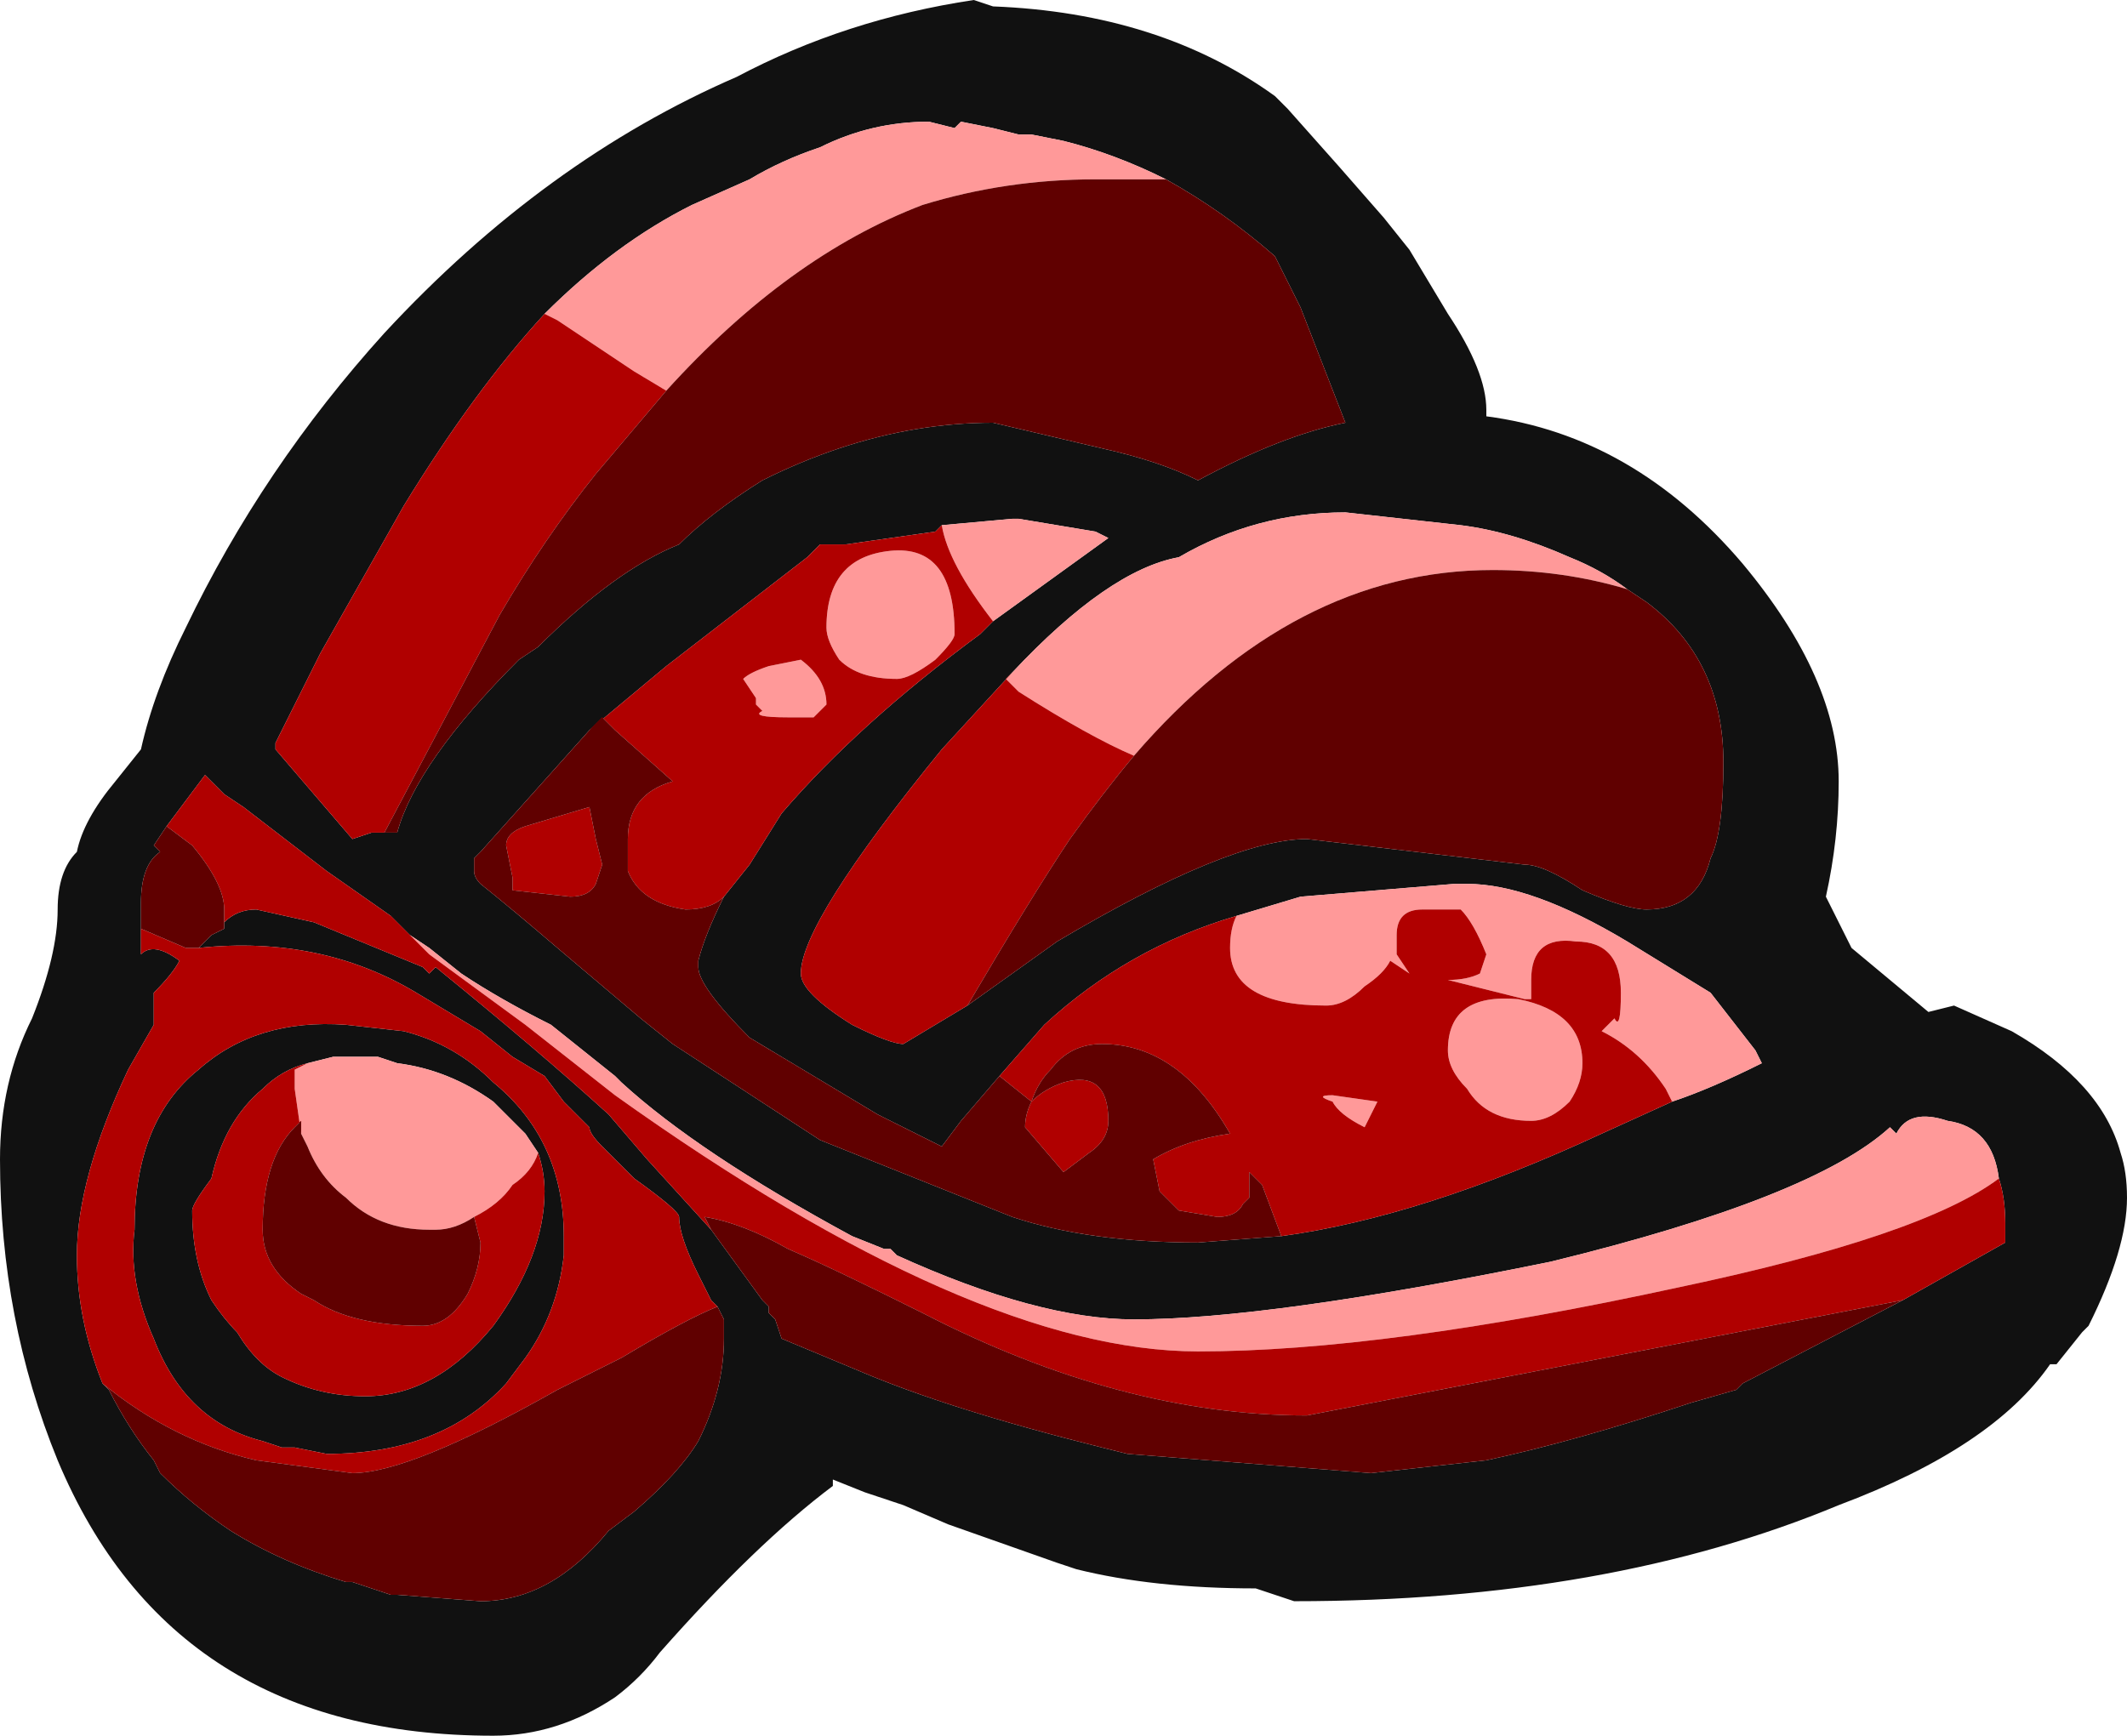 <?xml version="1.0" encoding="UTF-8" standalone="no"?>
<svg xmlns:ffdec="https://www.free-decompiler.com/flash" xmlns:xlink="http://www.w3.org/1999/xlink" ffdec:objectType="shape" height="13.55px" width="16.6px" xmlns="http://www.w3.org/2000/svg">
  <g transform="matrix(1.0, 0.0, 0.0, 1.0, 7.0, 7.05)">
    <path d="M2.95 -6.3 L3.05 -6.2 3.45 -5.75 3.8 -5.35 4.0 -5.1 4.3 -4.6 Q4.6 -4.15 4.6 -3.85 L4.6 -3.8 Q5.75 -3.65 6.6 -2.65 7.35 -1.75 7.35 -0.95 7.35 -0.5 7.25 -0.05 L7.45 0.35 8.05 0.85 8.25 0.8 8.7 1.0 Q9.4 1.4 9.55 1.95 9.6 2.1 9.6 2.3 9.6 2.7 9.3 3.3 L9.25 3.35 9.05 3.6 9.0 3.6 Q8.55 4.25 7.35 4.7 5.55 5.45 3.1 5.45 L2.8 5.35 Q2.0 5.35 1.4 5.2 L1.25 5.15 0.4 4.85 0.05 4.7 -0.25 4.6 -0.5 4.5 -0.5 4.55 Q-1.1 5.0 -1.85 5.85 -2.0 6.05 -2.2 6.2 -2.65 6.5 -3.15 6.5 -5.65 6.5 -6.55 4.35 -7.0 3.25 -7.0 2.0 -7.0 1.4 -6.75 0.9 -6.55 0.4 -6.55 0.05 -6.55 -0.25 -6.4 -0.4 -6.35 -0.65 -6.1 -0.95 L-5.9 -1.2 Q-5.8 -1.65 -5.55 -2.15 -4.95 -3.4 -4.0 -4.45 -2.75 -5.8 -1.25 -6.45 -0.4 -6.9 0.6 -7.05 L0.75 -7.0 Q2.05 -6.95 2.95 -6.3 M-4.0 -0.55 L-3.9 -0.55 Q-3.75 -1.1 -2.95 -1.9 L-2.8 -2.0 Q-2.2 -2.6 -1.7 -2.8 -1.45 -3.05 -1.05 -3.3 -0.75 -3.45 -0.45 -3.55 0.15 -3.75 0.75 -3.75 L1.6 -3.55 Q2.05 -3.45 2.35 -3.3 3.0 -3.65 3.5 -3.75 L3.15 -4.65 2.95 -5.05 Q2.55 -5.4 2.1 -5.65 1.7 -5.85 1.3 -5.95 L1.05 -6.0 0.95 -6.0 0.75 -6.05 0.5 -6.1 0.45 -6.05 0.25 -6.1 Q-0.2 -6.1 -0.6 -5.9 -0.9 -5.8 -1.15 -5.65 L-1.6 -5.45 Q-2.2 -5.15 -2.75 -4.6 -3.3 -4.0 -3.85 -3.1 L-4.5 -1.95 -4.85 -1.25 -4.85 -1.2 -4.25 -0.5 -4.1 -0.55 -4.0 -0.55 M0.75 -2.2 L1.65 -2.85 1.55 -2.9 0.95 -3.0 0.9 -3.0 0.35 -2.95 0.3 -2.9 -0.4 -2.8 -0.6 -2.8 -0.7 -2.7 -1.8 -1.85 -2.4 -1.35 -3.25 -0.4 -3.3 -0.35 -3.3 -0.25 Q-3.3 -0.2 -3.25 -0.15 -3.0 0.05 -2.65 0.35 L-2.0 0.9 -1.75 1.1 -0.6 1.85 0.9 2.45 Q1.5 2.65 2.35 2.65 L3.0 2.6 Q4.1 2.45 5.5 1.8 L6.05 1.55 Q6.35 1.45 6.75 1.25 L6.7 1.15 6.35 0.7 5.7 0.3 Q4.95 -0.15 4.45 -0.15 L4.35 -0.15 3.15 -0.05 2.65 0.1 Q1.8 0.35 1.15 0.95 L0.8 1.35 0.5 1.7 0.35 1.9 -0.15 1.65 -1.15 1.05 Q-1.55 0.65 -1.55 0.5 L-1.55 0.45 Q-1.5 0.25 -1.35 -0.05 L-1.15 -0.3 -0.9 -0.7 Q-0.3 -1.4 0.65 -2.1 L0.75 -2.2 M0.9 -1.8 L0.35 -1.2 Q-0.75 0.15 -0.75 0.55 -0.75 0.7 -0.35 0.95 -0.05 1.1 0.05 1.1 L0.55 0.8 Q0.9 0.55 1.25 0.3 2.6 -0.5 3.2 -0.5 L4.9 -0.3 Q5.05 -0.3 5.35 -0.1 5.7 0.05 5.85 0.05 6.25 0.05 6.35 -0.35 6.45 -0.55 6.45 -1.1 6.45 -1.9 5.85 -2.35 L5.7 -2.45 Q5.5 -2.6 5.25 -2.7 4.8 -2.9 4.4 -2.95 L3.5 -3.05 Q2.8 -3.05 2.2 -2.7 1.65 -2.6 0.9 -1.8 M7.85 3.1 L8.65 2.65 8.65 2.5 Q8.65 2.3 8.6 2.15 8.55 1.75 8.2 1.7 7.9 1.6 7.8 1.8 L7.75 1.75 Q7.15 2.3 5.1 2.8 2.9 3.25 1.85 3.25 1.1 3.25 0.0 2.75 L-0.05 2.7 -0.1 2.7 -0.35 2.6 Q-1.55 1.95 -2.15 1.4 L-2.2 1.35 -2.7 0.95 Q-3.1 0.75 -3.4 0.55 L-3.65 0.35 -3.95 0.15 -3.95 0.1 -4.45 -0.25 -5.1 -0.75 -5.25 -0.85 -5.4 -1.0 -5.7 -0.6 -5.8 -0.45 -5.75 -0.4 Q-5.9 -0.3 -5.9 0.0 L-5.9 0.2 -5.9 0.4 Q-5.8 0.3 -5.6 0.45 -5.65 0.55 -5.8 0.7 L-5.8 0.95 -6.0 1.3 Q-6.4 2.15 -6.4 2.75 -6.4 3.25 -6.2 3.75 L-6.15 3.8 Q-6.0 4.1 -5.8 4.35 L-5.75 4.45 Q-5.5 4.7 -5.2 4.9 -4.8 5.15 -4.3 5.3 L-4.25 5.3 -3.95 5.4 -3.9 5.4 -3.25 5.45 Q-2.7 5.45 -2.25 4.9 L-2.05 4.75 Q-1.7 4.45 -1.55 4.2 -1.35 3.8 -1.35 3.4 L-1.35 3.25 -1.4 3.15 -1.45 3.1 -1.55 2.9 Q-1.7 2.6 -1.7 2.45 -1.7 2.4 -2.05 2.15 L-2.3 1.9 Q-2.4 1.8 -2.4 1.75 L-2.6 1.55 -2.75 1.35 -3.0 1.2 -3.25 1.0 -3.75 0.7 Q-4.5 0.25 -5.45 0.35 L-5.35 0.25 -5.25 0.2 -5.25 0.15 Q-5.15 0.05 -5.0 0.05 L-4.55 0.15 -3.7 0.5 -3.65 0.55 -3.6 0.5 Q-2.8 1.15 -2.25 1.65 L-1.95 2.0 -1.45 2.55 -1.05 3.1 -1.0 3.15 -1.0 3.2 -0.95 3.25 -0.9 3.4 -0.3 3.65 Q0.4 3.95 1.6 4.25 L1.8 4.3 3.7 4.45 4.6 4.35 Q5.3 4.2 6.2 3.9 L6.55 3.8 6.6 3.75 7.85 3.1 M-2.6 2.75 Q-2.65 3.2 -2.9 3.55 L-3.05 3.75 Q-3.55 4.3 -4.45 4.3 L-4.7 4.25 -4.8 4.25 -4.95 4.2 Q-5.55 4.05 -5.8 3.4 -6.0 2.95 -5.95 2.55 -5.95 1.7 -5.45 1.3 -5.0 0.9 -4.3 0.95 L-3.85 1.0 Q-3.45 1.1 -3.15 1.4 -2.6 1.85 -2.6 2.6 L-2.6 2.75 M-4.6 1.25 Q-4.8 1.3 -4.95 1.45 -5.25 1.7 -5.35 2.15 -5.5 2.35 -5.5 2.4 -5.5 2.8 -5.35 3.1 -5.25 3.25 -5.15 3.35 -5.0 3.6 -4.8 3.7 -4.5 3.85 -4.15 3.85 -3.6 3.85 -3.15 3.3 -2.75 2.75 -2.75 2.25 -2.75 2.1 -2.8 1.95 L-2.9 1.8 -3.15 1.55 Q-3.5 1.3 -3.9 1.25 L-4.05 1.2 -4.4 1.2 -4.6 1.25" fill="#111111" fill-rule="evenodd" stroke="none"/>
    <path d="M2.1 -5.65 L1.55 -5.65 Q0.85 -5.65 0.2 -5.45 -0.85 -5.05 -1.8 -4.0 L-2.05 -4.15 -2.65 -4.55 -2.75 -4.6 Q-2.2 -5.15 -1.6 -5.45 L-1.15 -5.65 Q-0.9 -5.8 -0.6 -5.9 -0.2 -6.1 0.25 -6.1 L0.45 -6.05 0.5 -6.1 0.75 -6.05 0.95 -6.0 1.05 -6.0 1.3 -5.95 Q1.7 -5.85 2.1 -5.65 M0.35 -2.95 L0.9 -3.0 0.95 -3.0 1.55 -2.9 1.65 -2.85 0.75 -2.2 Q0.4 -2.65 0.35 -2.95 M2.65 0.1 L3.15 -0.05 4.35 -0.15 4.45 -0.15 Q4.95 -0.15 5.7 0.3 L6.35 0.7 6.7 1.15 6.75 1.25 Q6.35 1.45 6.05 1.55 L6.0 1.45 Q5.8 1.15 5.5 1.0 L5.6 0.9 Q5.65 1.0 5.65 0.7 5.65 0.3 5.3 0.3 4.95 0.25 4.95 0.6 L4.95 0.75 4.9 0.75 4.3 0.6 Q4.45 0.6 4.55 0.55 L4.6 0.4 Q4.5 0.15 4.4 0.05 L4.1 0.05 Q3.9 0.05 3.9 0.25 3.9 0.55 3.9 0.4 L4.0 0.55 3.85 0.45 Q3.8 0.55 3.65 0.65 3.5 0.8 3.35 0.8 2.6 0.8 2.6 0.35 2.6 0.2 2.65 0.1 M0.3 -1.9 Q0.1 -1.75 0.0 -1.75 -0.3 -1.75 -0.45 -1.9 -0.55 -2.05 -0.55 -2.15 -0.55 -2.7 -0.05 -2.75 0.45 -2.8 0.45 -2.1 0.45 -2.05 0.3 -1.9 M1.85 -1.15 Q1.5 -1.3 0.95 -1.65 L0.85 -1.75 0.9 -1.8 Q1.65 -2.6 2.2 -2.7 2.8 -3.05 3.5 -3.05 L4.4 -2.95 Q4.8 -2.9 5.25 -2.7 5.5 -2.6 5.7 -2.45 5.2 -2.6 4.65 -2.6 3.1 -2.6 1.85 -1.15 M-3.95 0.1 L-3.95 0.15 -3.65 0.35 -3.4 0.55 Q-3.1 0.75 -2.7 0.95 L-2.2 1.35 -2.15 1.4 Q-1.55 1.95 -0.35 2.6 L-0.1 2.7 -0.05 2.7 0.0 2.75 Q1.1 3.25 1.85 3.25 2.9 3.25 5.1 2.8 7.15 2.3 7.75 1.75 L7.8 1.8 Q7.9 1.6 8.2 1.7 8.55 1.75 8.6 2.15 8.0 2.6 6.1 3.0 3.8 3.5 2.35 3.5 0.6 3.5 -2.2 1.5 L-2.9 0.95 -3.65 0.4 -3.95 0.1 M4.45 1.45 Q4.3 1.3 4.3 1.15 4.3 0.7 4.85 0.75 5.35 0.85 5.35 1.25 5.35 1.4 5.25 1.55 5.1 1.7 4.95 1.7 4.6 1.7 4.45 1.45 M3.4 1.5 L3.75 1.55 Q3.7 1.65 3.65 1.75 3.45 1.65 3.4 1.55 3.25 1.5 3.4 1.5 M-1.0 -1.85 L-0.75 -1.9 Q-0.55 -1.75 -0.55 -1.55 L-0.65 -1.45 -0.85 -1.45 Q-1.15 -1.45 -1.05 -1.5 L-1.1 -1.55 -1.1 -1.6 -1.2 -1.75 Q-1.15 -1.8 -1.0 -1.85 M-4.6 1.25 L-4.4 1.2 -4.05 1.2 -3.9 1.25 Q-3.5 1.3 -3.15 1.55 L-2.9 1.8 -2.8 1.95 Q-2.85 2.1 -3.0 2.2 -3.1 2.35 -3.3 2.45 -3.45 2.55 -3.6 2.55 L-3.65 2.55 Q-4.05 2.55 -4.3 2.3 -4.5 2.15 -4.6 1.9 L-4.65 1.8 -4.7 1.45 -4.7 1.3 -4.6 1.25" fill="#ff9999" fill-rule="evenodd" stroke="none"/>
    <path d="M-1.8 -4.0 L-2.35 -3.35 Q-2.75 -2.85 -3.1 -2.25 L-4.0 -0.55 -4.1 -0.55 -4.25 -0.5 -4.85 -1.2 -4.85 -1.25 -4.5 -1.95 -3.85 -3.1 Q-3.3 -4.0 -2.75 -4.6 L-2.65 -4.55 -2.05 -4.15 -1.8 -4.0 M0.35 -2.95 Q0.4 -2.65 0.75 -2.2 L0.65 -2.1 Q-0.3 -1.4 -0.9 -0.7 L-1.15 -0.3 -1.35 -0.05 Q-1.45 0.05 -1.65 0.05 -2.0 0.0 -2.1 -0.25 L-2.1 -0.5 Q-2.1 -0.85 -1.75 -0.95 L-2.2 -1.35 -2.3 -1.45 -2.4 -1.35 -1.8 -1.85 -0.7 -2.7 -0.6 -2.8 -0.4 -2.8 0.3 -2.9 0.35 -2.95 M0.8 1.35 L1.15 0.95 Q1.8 0.35 2.65 0.1 2.6 0.2 2.6 0.35 2.6 0.8 3.35 0.8 3.5 0.8 3.65 0.65 3.8 0.55 3.85 0.45 L4.0 0.55 3.9 0.4 Q3.9 0.55 3.9 0.25 3.9 0.05 4.1 0.05 L4.4 0.05 Q4.5 0.15 4.6 0.4 L4.55 0.55 Q4.45 0.6 4.3 0.6 L4.9 0.75 4.95 0.75 4.95 0.6 Q4.95 0.25 5.3 0.3 5.65 0.3 5.65 0.7 5.65 1.0 5.6 0.9 L5.5 1.0 Q5.8 1.15 6.0 1.45 L6.05 1.55 5.5 1.8 Q4.1 2.45 3.0 2.6 L2.85 2.2 2.75 2.1 Q2.75 2.35 2.75 2.3 L2.7 2.35 Q2.65 2.45 2.5 2.45 L2.2 2.4 2.05 2.25 2.0 2.0 Q2.25 1.85 2.6 1.8 2.2 1.1 1.6 1.1 1.35 1.1 1.2 1.3 1.1 1.4 1.05 1.55 1.15 1.45 1.3 1.4 1.65 1.3 1.65 1.7 1.65 1.85 1.5 1.95 L1.3 2.1 1.0 1.75 Q1.0 1.65 1.05 1.55 L0.8 1.35 M0.9 -1.8 L0.85 -1.75 0.95 -1.65 Q1.5 -1.3 1.85 -1.15 1.6 -0.85 1.35 -0.5 1.05 -0.05 0.55 0.8 L0.05 1.1 Q-0.05 1.1 -0.35 0.95 -0.75 0.7 -0.75 0.55 -0.75 0.15 0.35 -1.2 L0.9 -1.8 M0.3 -1.9 Q0.45 -2.05 0.45 -2.1 0.45 -2.8 -0.05 -2.75 -0.55 -2.7 -0.55 -2.15 -0.55 -2.05 -0.45 -1.9 -0.3 -1.75 0.0 -1.75 0.1 -1.75 0.3 -1.9 M8.6 2.15 Q8.65 2.3 8.65 2.5 L8.65 2.65 7.85 3.1 3.2 4.0 Q1.75 4.0 0.2 3.2 -0.5 2.85 -0.85 2.7 -1.2 2.5 -1.5 2.45 L-1.45 2.55 -1.95 2.0 -2.25 1.65 Q-2.8 1.15 -3.6 0.5 L-3.65 0.55 -3.7 0.5 -4.55 0.15 -5.0 0.05 Q-5.15 0.05 -5.25 0.15 L-5.25 0.05 Q-5.25 -0.15 -5.5 -0.45 L-5.7 -0.6 -5.4 -1.0 -5.25 -0.85 -5.1 -0.75 -4.45 -0.25 -3.95 0.1 -3.65 0.4 -2.9 0.95 -2.2 1.5 Q0.6 3.5 2.35 3.5 3.8 3.5 6.1 3.0 8.0 2.6 8.6 2.15 M-5.35 0.25 L-5.45 0.35 Q-4.5 0.25 -3.75 0.7 L-3.25 1.0 -3.0 1.2 -2.75 1.35 -2.6 1.55 -2.4 1.75 Q-2.4 1.8 -2.3 1.9 L-2.05 2.15 Q-1.7 2.4 -1.7 2.45 -1.7 2.6 -1.55 2.9 L-1.45 3.1 -1.4 3.15 Q-1.65 3.25 -2.15 3.55 L-2.65 3.8 Q-3.8 4.45 -4.25 4.45 L-5.0 4.35 Q-5.65 4.2 -6.2 3.75 -6.4 3.25 -6.4 2.75 -6.4 2.15 -6.0 1.3 L-5.8 0.95 -5.8 0.7 Q-5.65 0.55 -5.6 0.45 -5.8 0.3 -5.9 0.4 L-5.9 0.2 -5.55 0.35 -5.45 0.35 -5.35 0.25 M3.4 1.5 Q3.25 1.5 3.4 1.55 3.45 1.65 3.65 1.75 3.7 1.65 3.75 1.55 L3.4 1.5 M4.45 1.45 Q4.6 1.7 4.95 1.7 5.1 1.7 5.25 1.55 5.35 1.4 5.35 1.25 5.35 0.85 4.85 0.75 4.3 0.7 4.3 1.15 4.3 1.3 4.45 1.45 M-3.0 -0.2 L-3.05 -0.45 Q-3.05 -0.55 -2.9 -0.6 L-2.4 -0.75 -2.35 -0.5 -2.3 -0.3 -2.35 -0.15 Q-2.4 -0.05 -2.55 -0.05 L-3.0 -0.1 -3.0 -0.2 M-1.0 -1.85 Q-1.15 -1.8 -1.2 -1.75 L-1.1 -1.6 -1.1 -1.55 -1.05 -1.5 Q-1.15 -1.45 -0.85 -1.45 L-0.65 -1.45 -0.55 -1.55 Q-0.55 -1.75 -0.75 -1.9 L-1.0 -1.85 M-2.6 2.75 L-2.6 2.6 Q-2.6 1.85 -3.15 1.4 -3.45 1.1 -3.85 1.0 L-4.3 0.95 Q-5.0 0.9 -5.45 1.3 -5.95 1.7 -5.95 2.55 -6.0 2.95 -5.8 3.4 -5.55 4.05 -4.95 4.2 L-4.8 4.25 -4.7 4.25 -4.45 4.3 Q-3.55 4.3 -3.05 3.75 L-2.9 3.55 Q-2.65 3.2 -2.6 2.75 M-2.8 1.95 Q-2.75 2.1 -2.75 2.25 -2.75 2.75 -3.15 3.3 -3.6 3.85 -4.15 3.85 -4.5 3.85 -4.8 3.7 -5.0 3.6 -5.15 3.35 -5.25 3.25 -5.35 3.1 -5.5 2.8 -5.5 2.4 -5.5 2.35 -5.35 2.15 -5.25 1.7 -4.95 1.45 -4.8 1.3 -4.6 1.25 L-4.7 1.3 -4.7 1.45 -4.65 1.8 -4.65 1.7 -4.7 1.75 Q-4.95 2.0 -4.95 2.55 -4.95 2.85 -4.65 3.05 L-4.55 3.1 Q-4.25 3.3 -3.7 3.3 -3.5 3.3 -3.35 3.05 -3.25 2.85 -3.25 2.65 L-3.3 2.45 Q-3.1 2.35 -3.0 2.2 -2.85 2.1 -2.8 1.95" fill="#b00000" fill-rule="evenodd" stroke="none"/>
    <path d="M2.1 -5.65 Q2.55 -5.4 2.95 -5.05 L3.15 -4.65 3.5 -3.75 Q3.0 -3.65 2.35 -3.3 2.05 -3.45 1.6 -3.55 L0.75 -3.75 Q0.15 -3.75 -0.45 -3.55 -0.75 -3.45 -1.05 -3.3 -1.45 -3.05 -1.7 -2.8 -2.2 -2.6 -2.8 -2.0 L-2.95 -1.9 Q-3.75 -1.1 -3.9 -0.55 L-4.0 -0.55 -3.1 -2.25 Q-2.75 -2.85 -2.35 -3.35 L-1.8 -4.0 Q-0.85 -5.05 0.2 -5.45 0.85 -5.65 1.55 -5.65 L2.1 -5.65 M-1.35 -0.05 Q-1.5 0.25 -1.55 0.45 L-1.55 0.5 Q-1.55 0.65 -1.15 1.05 L-0.15 1.65 0.35 1.9 0.5 1.7 0.8 1.35 1.05 1.55 Q1.0 1.65 1.0 1.75 L1.3 2.1 1.5 1.95 Q1.65 1.85 1.65 1.7 1.65 1.3 1.3 1.4 1.15 1.45 1.05 1.55 1.1 1.4 1.2 1.3 1.35 1.1 1.6 1.1 2.2 1.1 2.6 1.8 2.25 1.85 2.0 2.0 L2.05 2.25 2.2 2.4 2.5 2.45 Q2.65 2.45 2.7 2.35 L2.75 2.3 Q2.75 2.35 2.75 2.1 L2.85 2.2 3.0 2.6 2.35 2.65 Q1.5 2.65 0.9 2.45 L-0.6 1.85 -1.75 1.1 -2.0 0.9 -2.65 0.35 Q-3.0 0.05 -3.25 -0.15 -3.3 -0.2 -3.3 -0.25 L-3.3 -0.35 -3.25 -0.4 -2.4 -1.35 -2.3 -1.45 -2.2 -1.35 -1.75 -0.95 Q-2.1 -0.85 -2.1 -0.5 L-2.1 -0.25 Q-2.0 0.0 -1.65 0.05 -1.45 0.05 -1.35 -0.05 M0.55 0.8 Q1.05 -0.05 1.35 -0.5 1.6 -0.85 1.85 -1.15 3.1 -2.6 4.65 -2.6 5.2 -2.6 5.7 -2.45 L5.85 -2.35 Q6.45 -1.9 6.45 -1.1 6.45 -0.55 6.35 -0.35 6.25 0.05 5.85 0.05 5.7 0.05 5.35 -0.1 5.05 -0.3 4.9 -0.3 L3.2 -0.5 Q2.6 -0.5 1.25 0.3 0.9 0.55 0.55 0.8 M7.85 3.1 L6.6 3.75 6.55 3.8 6.2 3.9 Q5.3 4.2 4.6 4.35 L3.7 4.45 1.8 4.3 1.6 4.25 Q0.4 3.95 -0.3 3.65 L-0.9 3.4 -0.95 3.25 -1.0 3.2 -1.0 3.15 -1.05 3.1 -1.45 2.55 -1.5 2.45 Q-1.2 2.5 -0.85 2.7 -0.5 2.85 0.2 3.2 1.75 4.0 3.2 4.0 L7.85 3.1 M-5.25 0.15 L-5.25 0.2 -5.35 0.25 -5.45 0.35 -5.55 0.35 -5.9 0.2 -5.9 0.0 Q-5.9 -0.3 -5.75 -0.4 L-5.8 -0.45 -5.7 -0.6 -5.5 -0.45 Q-5.25 -0.15 -5.25 0.05 L-5.25 0.15 M-1.4 3.15 L-1.35 3.25 -1.35 3.4 Q-1.35 3.8 -1.55 4.2 -1.7 4.45 -2.05 4.75 L-2.25 4.9 Q-2.7 5.45 -3.25 5.45 L-3.9 5.4 -3.95 5.4 -4.25 5.3 -4.3 5.3 Q-4.8 5.15 -5.2 4.9 -5.5 4.7 -5.75 4.45 L-5.8 4.35 Q-6.0 4.1 -6.15 3.8 L-6.2 3.75 Q-5.65 4.2 -5.0 4.35 L-4.25 4.45 Q-3.8 4.45 -2.65 3.8 L-2.15 3.55 Q-1.65 3.25 -1.4 3.15 M-3.0 -0.2 L-3.0 -0.1 -2.55 -0.05 Q-2.4 -0.05 -2.35 -0.15 L-2.3 -0.3 -2.35 -0.5 -2.4 -0.75 -2.9 -0.6 Q-3.05 -0.55 -3.05 -0.45 L-3.0 -0.2 M-3.3 2.45 L-3.25 2.65 Q-3.25 2.85 -3.35 3.05 -3.5 3.3 -3.7 3.3 -4.25 3.3 -4.55 3.1 L-4.65 3.05 Q-4.95 2.85 -4.95 2.55 -4.95 2.0 -4.7 1.75 L-4.65 1.7 -4.65 1.8 -4.6 1.9 Q-4.5 2.15 -4.3 2.3 -4.05 2.55 -3.65 2.55 L-3.6 2.55 Q-3.45 2.55 -3.3 2.45" fill="#600000" fill-rule="evenodd" stroke="none"/>
  </g>
</svg>
